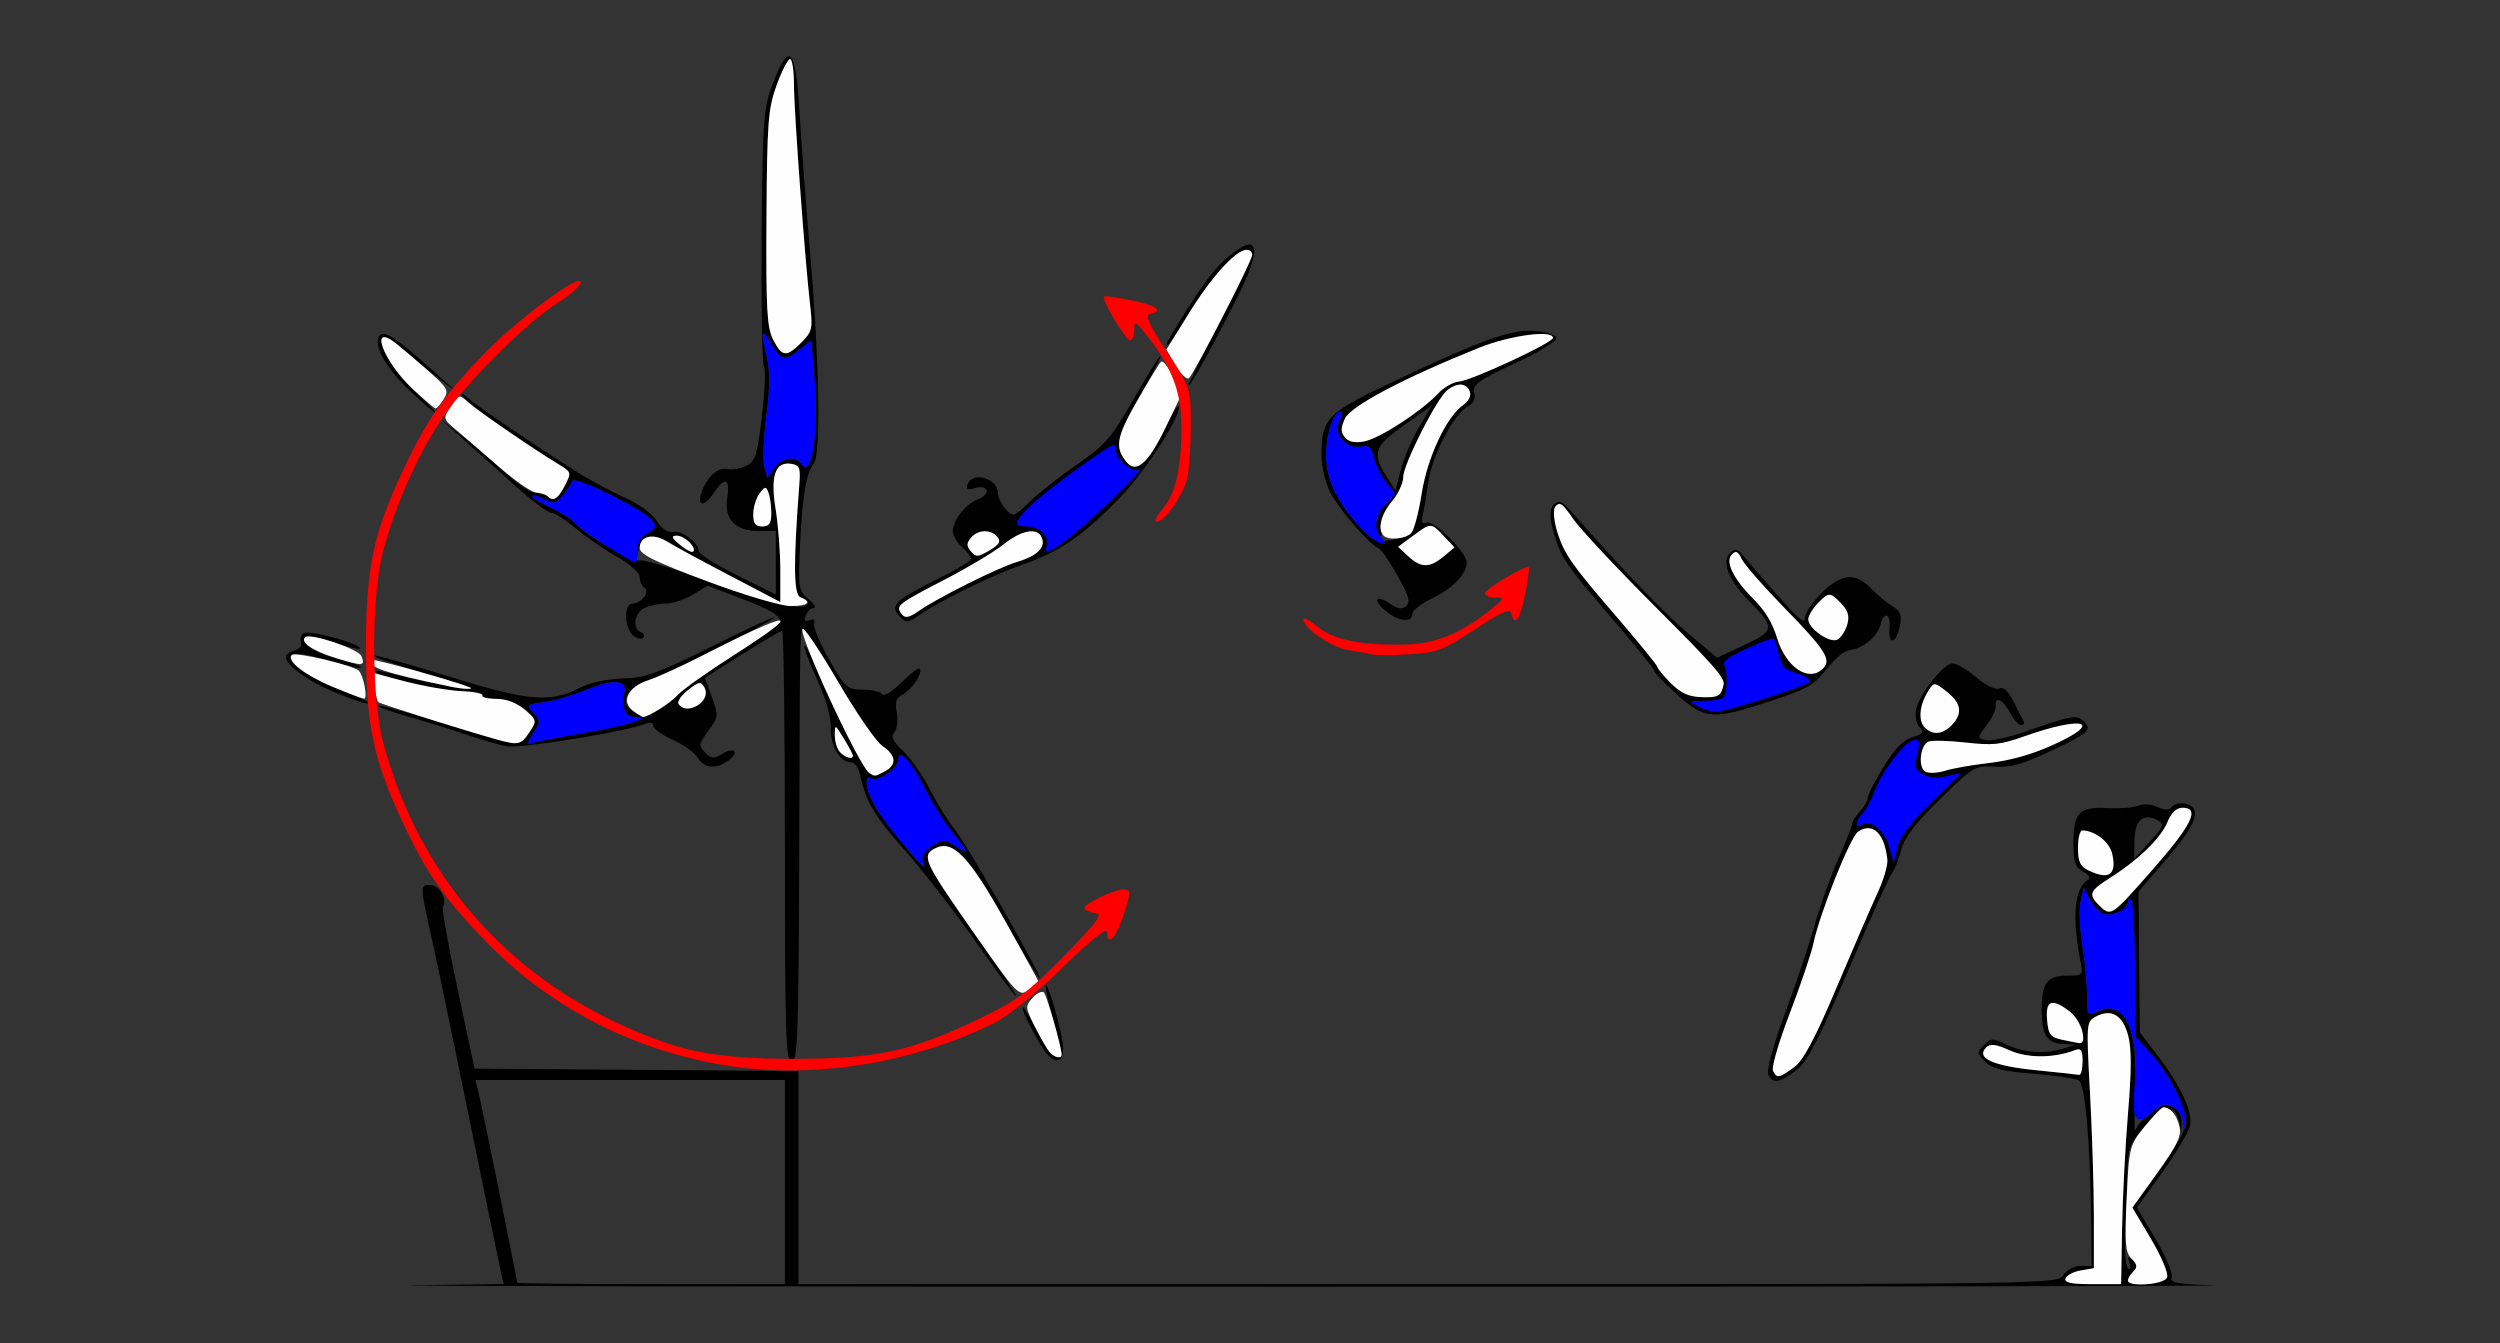 <?xml version="1.0" encoding="UTF-8" standalone="no"?>
<!-- Created with Inkscape (http://www.inkscape.org/) -->

<svg
   xmlns:dc="http://purl.org/dc/elements/1.1/"
   xmlns:cc="http://creativecommons.org/ns#"
   xmlns:rdf="http://www.w3.org/1999/02/22-rdf-syntax-ns#"
   xmlns:svg="http://www.w3.org/2000/svg"
   xmlns="http://www.w3.org/2000/svg"
   xmlns:sodipodi="http://sodipodi.sourceforge.net/DTD/sodipodi-0.dtd"
   xmlns:inkscape="http://www.inkscape.org/namespaces/inkscape"
   version="1.1"
   width="551"
   height="296"
   id="svg2"
   inkscape:version="0.91 r13725"
   sodipodi:docname="ub810702.svg">
  <rect width="100%" height="100%" fill="#333333" stroke="none"/>
  <sodipodi:namedview
     pagecolor="#ffe1d7"
     bordercolor="#666666"
     borderopacity="1"
     objecttolerance="10"
     gridtolerance="10"
     guidetolerance="10"
     inkscape:pageopacity="0"
     inkscape:pageshadow="2"
     inkscape:window-width="1455"
     inkscape:window-height="962"
     id="namedview11"
     showgrid="false"
     inkscape:zoom="0.553539"
     inkscape:cx="263.08923"
     inkscape:cy="187.16762"
     inkscape:window-x="0"
     inkscape:window-y="0"
     inkscape:window-maximized="0"
     inkscape:current-layer="svg2" />
  <defs
     id="defs6" />
  <g
     id="g4188">
    <g
       transform="matrix(0.995,-0.096,0.096,0.995,-2.722,44.389)"
       id="g8469">
      <path
         style="fill:#000000"
         d="m 421.32,143 c -2.101,0 -8.155,6.496 -8.93,9.582 -0.337,1.344 -0.107,3.055 0.514,3.803 0.897,1.081 0.523,1.479 -1.828,1.949 -2.045,0.409 -4.206,2.25 -7.016,5.971 -2.233,2.958 -4.061,5.829 -4.061,6.381 0,0.552 -0.9,1.819 -2,2.814 -1.1,0.995 -2,2.151 -2,2.566 0,0.416 -1.733,3.832 -3.852,7.594 -2.119,3.762 -5.054,9.99 -6.523,13.84 -1.469,3.85 -5.205,12.231 -8.303,18.625 -3.329,6.872 -5.376,12.289 -5.008,13.25 0.822,2.143 2.262,2.051 6.234,-0.404 2.544,-1.572 5.584,-6.256 13.473,-20.75 5.603,-10.296 10.811,-19.426 11.572,-20.287 0.761,-0.861 1.951,-3.175 2.645,-5.141 0.896,-2.539 3.657,-5.506 9.533,-10.242 8.098,-6.526 8.367,-6.652 12.727,-5.998 3.512,0.527 6.099,0.08 12.229,-2.105 9.236,-3.293 10.013,-3.851 8.271,-5.949 -1.405,-1.693 -2.192,-1.627 -13.721,1.154 -3.422,0.825 -7.095,1.222 -8.164,0.883 -1.861,-0.591 -1.84,-0.726 0.473,-3.221 1.328,-1.433 2.414,-3.216 2.414,-3.961 0,-2.39 1.719,-1.447 3,1.646 0.683,1.65 1.676,3 2.205,3 0.529,0 0.809,-0.338 0.623,-0.75 -0.186,-0.412 -0.992,-2.448 -1.793,-4.525 -0.978,-2.538 -1.922,-3.599 -2.877,-3.232 -0.816,0.313 -2.875,-0.952 -4.838,-2.973 -1.88,-1.935 -4.129,-3.52 -5,-3.52 z"
         id="path8313"
         inkscape:connector-curvature="0" />
      <path
         inkscape:connector-curvature="0"
         style="fill:#fefefe"
         d="m 373.404,228.611 c -0.293,-0.764 1.908,-6.276 4.892,-12.25 2.983,-5.974 5.989,-12.661 6.68,-14.861 2.049,-6.529 10.355,-22.607 12.185,-23.586 3.411,-1.825 5.789,0.948 5.825,6.792 0.008,1.213 -1.258,4.363 -2.812,7 -1.554,2.637 -6.477,11.544 -10.939,19.794 -5.847,10.808 -8.943,15.489 -11.079,16.75 -3.579,2.112 -4.066,2.149 -4.752,0.361 z"
         id="path8261" />
      <path
         inkscape:connector-curvature="0"
         style="fill:#fefefe"
         d="m 413.192,166.184 c -1.558,-1.04 -0.65,-5.794 1.245,-6.521 0.691,-0.265 4.347,0.166 8.124,0.957 6.034,1.265 7.601,1.257 12.903,-0.063 13.63,-3.393 18.199,-1.604 6.292,2.464 -4.711,1.609 -9.713,2.524 -14.257,2.606 -3.85,0.07 -8.35,0.42 -10,0.779 -1.65,0.358 -3.589,0.258 -4.308,-0.222 z"
         id="path8249" />
      <path
         inkscape:connector-curvature="0"
         style="fill:#fefefe"
         d="m 414.011,156.513 c -1.381,-1.665 -0.75,-5.034 1.489,-7.944 1.456,-1.893 1.535,-1.885 3.993,0.424 2.972,2.792 3.183,5.085 0.679,7.352 -2.268,2.053 -4.545,2.115 -6.16,0.168 z"
         id="path8243" />
      <path
         inkscape:connector-curvature="0"
         style="fill:#0000fe"
         d="m 403.616,181.762 c -0.696,-3.702 -3.666,-6.468 -5.637,-5.249 -1.577,0.974 -1.124,-1.148 0.539,-2.528 0.835,-0.693 2.205,-2.707 3.044,-4.475 C 403.596,165.223 409.382,159 411.333,159 c 1.319,0 1.392,0.492 0.464,3.153 -0.944,2.709 -0.831,3.353 0.802,4.571 1.185,0.885 3.171,1.219 5.275,0.89 1.856,-0.291 3.206,-0.363 3,-0.16 -0.206,0.203 -3.518,2.872 -7.36,5.932 -4.605,3.667 -7.363,6.68 -8.091,8.839 l -1.104,3.276 -0.702,-3.738 z"
         id="path8189" />
    </g>
    <g
       transform="matrix(0.707,0.707,-0.707,0.707,209.483,-217.46)"
       id="g8416">
      <path
         style="fill:#000000"
         d="m 396.434,101.268 c -0.393,5.1e-4 -0.836,0.072 -1.354,0.199 -1.419,0.349 -4.1,0.593 -5.957,0.543 -5.073,-0.136 -7.123,2.296 -7.123,8.445 0,2.83 0.562,5.725 1.25,6.434 1.018,1.05 -0.417,1.192 -7.75,0.766 -4.95,-0.288 -10.125,-0.664 -11.5,-0.838 -1.928,-0.243 -2.5,0.135 -2.5,1.654 0,2.758 4.025,4.494 10.5,4.529 8.197,0.045 8.62,0.596 5.996,7.791 l -2.205,6.047 -8.256,0.688 c -7.021,0.585 -20.253,0.311 -37.035,-0.768 -3.419,-0.22 -4,0.033 -4,1.742 0,1.377 1.557,2.831 5,4.67 4.396,2.347 6.869,2.806 20.471,3.803 8.508,0.623 15.708,1.377 16,1.674 0.292,0.297 3.533,0.373 7.205,0.168 8.374,-0.467 9.667,-1.569 15.549,-13.27 4.067,-8.09 4.448,-9.444 3.934,-14 -0.405,-3.591 -0.15,-5.604 0.887,-6.986 1.64,-2.187 1.886,-6.33 0.506,-8.512 -1.593,-2.518 0.009,-3.195 1.936,-0.818 2.471,3.048 3.631,1.642 1.424,-1.727 -1.054,-1.608 -1.797,-2.236 -2.977,-2.234 z"
         id="path8301"
         inkscape:connector-curvature="0" />
      <path
         inkscape:connector-curvature="0"
         style="fill:#fefefe"
         d="m 367.886,147.553 c -0.246,-0.246 -7.385,-0.959 -15.866,-1.584 -12.929,-0.954 -16.194,-1.53 -20.22,-3.57 -2.756,-1.397 -4.801,-3.122 -4.801,-4.052 0,-1.389 0.674,-1.493 4.75,-0.733 2.612,0.487 14.553,0.886 26.535,0.886 18.275,0 21.938,0.242 22.735,1.5 1.417,2.238 1.229,2.866 -1.665,5.548 -1.933,1.791 -3.775,2.452 -6.833,2.452 -2.303,0 -4.388,-0.201 -4.634,-0.447 z"
         id="path8233" />
      <path
         inkscape:connector-curvature="0"
         style="fill:#fefefe"
         d="M 382.038,124.386 C 378.97,122.745 375.944,122 372.353,122 366.003,122 362,120.611 362,118.408 c 0,-1.279 0.497,-1.46 2.25,-0.82 1.238,0.452 7.65,0.886 14.25,0.964 12.989,0.154 15.5,0.71 15.5,3.432 0,4.434 -5.933,5.625 -11.962,2.401 z"
         id="path8225" />
      <path
         inkscape:connector-curvature="0"
         style="fill:#fefefe"
         d="M 384.023,116.623 C 383.461,116.061 383,114.115 383,112.3 c 0,-3.073 0.229,-3.3 3.331,-3.3 2.505,0 3.654,0.603 4.633,2.433 0.716,1.338 1.053,3.082 0.748,3.875 -0.678,1.767 -6.279,2.726 -7.689,1.316 z"
         id="path8219" />
      <path
         inkscape:connector-curvature="0"
         style="fill:#0000fe"
         d="M 380.468,145.623 C 381.861,144.23 383,142.62 383,142.045 c 0,-1.231 -3.229,-4.622 -4.946,-5.194 -0.862,-0.287 -0.598,-1.996 0.947,-6.125 1.178,-3.15 2.378,-5.726 2.666,-5.726 0.288,0 1.772,0.737 3.297,1.638 2.529,1.494 3.049,1.501 5.904,0.077 1.722,-0.859 3.131,-1.137 3.131,-0.618 0,1.598 -8.741,18.446 -10.162,19.585 -0.736,0.59 -2.365,1.388 -3.62,1.773 -2.252,0.691 -2.249,0.667 0.25,-1.832 z"
         id="path8185" />
    </g>
    <g
       transform="translate(13.269,8.71)"
       id="g8423">
      <path
         style="fill:#000000"
         d="M 323.832,64.172 C 318.767,64.196 311.651,66.914 292.971,75.787 279.172,82.341 278,83.577 278,91.586 c 0,2.471 0.857,6.163 1.904,8.203 1.914,3.727 8.693,11.576 10.637,12.314 0.573,0.218 2.467,2.945 4.209,6.059 2.506,4.478 2.901,5.882 1.891,6.721 -0.92,0.763 -1.905,0.62 -3.523,-0.514 -3.109,-2.178 -3.947,-0.873 -1.01,1.572 2.784,2.318 5.893,2.671 5.893,0.668 0,-0.764 1.988,-2.324 4.42,-3.467 4.367,-2.053 7.58,-5.384 7.58,-7.861 0,-2.189 -7.193,-9.421 -8.77,-8.816 -1.088,0.418 -1.318,-0.01 -0.914,-1.703 0.297,-1.244 0.849,-4.512 1.227,-7.262 0.782,-5.685 5.616,-14.979 8.629,-16.592 1.359,-0.727 1.845,-1.737 1.49,-3.094 -0.45,-1.721 0.856,-2.661 8.975,-6.455 5.622,-2.627 9.341,-4.935 9.105,-5.65 -0.219,-0.665 -2.434,-1.344 -4.922,-1.508 -0.322,-0.021 -0.651,-0.031 -0.988,-0.029 z m 2.773,0.732 C 328.079,64.921 329,65.191 329,65.76 c 0,1.072 -18.023,9.435 -20.771,9.639 -1.25,0.093 -3.302,1.278 -4.561,2.635 -1.259,1.356 -4.737,4.146 -7.729,6.199 -6.387,4.383 -10.98,5.628 -12.775,3.465 -0.964,-1.161 -0.964,-2.041 -0.002,-4.152 1.254,-2.753 13.049,-8.977 29.613,-15.625 4.669,-1.874 10.588,-3.053 13.83,-3.016 z m -17.84,11.158 c 0.86,0.055 1.535,0.559 1.896,1.502 0.363,0.946 -0.215,2.134 -1.463,3.008 -3.682,2.579 -7.858,11.485 -9.109,19.428 -0.65,4.125 -1.722,8.006 -2.385,8.623 -0.662,0.617 -2.721,1.404 -4.572,1.748 -2.978,0.553 -3.767,0.192 -6.834,-3.123 C 281.402,101.954 279,96.799 279,91.586 279,86.957 280.652,82 282.195,82 c 0.481,0 0.373,0.938 -0.24,2.084 -1.478,2.762 1.454,6.263 4.721,5.639 1.783,-0.341 2.353,0.137 2.846,2.379 0.339,1.543 1.539,3.977 2.666,5.41 l 2.051,2.605 -2.119,2.256 c -2.148,2.286 -2.827,6.071 -1.264,7.037 0.471,0.291 0.646,-0.57 0.389,-1.914 -0.317,-1.657 0.373,-3.441 2.145,-5.547 C 294.825,100.242 296,97.777 296,96.471 c 0,-2.807 7.419,-17.418 9.76,-19.221 1.102,-0.849 2.146,-1.243 3.006,-1.188 z m -6.553,4.719 -2.807,4.789 c -1.544,2.634 -3.322,6.822 -3.953,9.307 l -1.148,4.518 -1.584,-2.447 c -3.715,-5.737 -3.321,-7.129 3.336,-11.824 l 6.156,-4.342 z m -0.223,26.41 c 0.853,0.008 1.56,0.765 2.982,2.279 l 2.32,2.471 -2.396,1.996 c -3.086,2.57 -4.983,2.561 -7.77,-0.035 l -2.252,-2.098 3.256,-2.402 c 2.006,-1.48 3.006,-2.219 3.859,-2.211 z"
         id="path8283"
         inkscape:connector-curvature="0" />
      <path
         inkscape:connector-curvature="0"
         style="fill:#fefefe"
         d="m 297.126,113.903 -2.251,-2.097 3.257,-2.403 c 4.011,-2.96 3.996,-2.96 6.841,0.068 l 2.321,2.471 -2.397,1.996 c -3.086,2.57 -4.984,2.562 -7.771,-0.035 z"
         id="path8217" />
      <path
         inkscape:connector-curvature="0"
         style="fill:#fefefe"
         d="m 291.667,109.333 c -1.379,-1.379 -0.582,-4.645 1.833,-7.516 1.375,-1.634 2.5,-4.04 2.5,-5.347 0,-2.807 7.419,-17.418 9.759,-19.221 2.205,-1.698 4.18,-1.572 4.904,0.314 0.363,0.946 -0.215,2.135 -1.463,3.009 -3.666,2.568 -7.857,11.486 -9.106,19.376 -0.648,4.097 -1.665,8.034 -2.259,8.75 -1.136,1.369 -5.033,1.77 -6.169,0.635 z"
         id="path8213" />
      <path
         inkscape:connector-curvature="0"
         style="fill:#fefefe"
         d="m 283.164,87.698 c -0.964,-1.161 -0.964,-2.043 -0.003,-4.154 1.254,-2.753 13.05,-8.976 29.614,-15.624 C 319.567,65.194 329,63.938 329,65.759 c 0,1.072 -18.024,9.437 -20.772,9.64 -1.25,0.093 -3.302,1.278 -4.561,2.635 -3.567,3.844 -12.844,9.868 -16.223,10.535 -2.074,0.409 -3.449,0.129 -4.28,-0.871 z"
         id="path8207" />
      <path
         inkscape:connector-curvature="0"
         style="fill:#fe0000"
         d="m 289,135.513 c -0.825,-0.209 -3.174,-0.653 -5.221,-0.986 C 280.094,133.926 274,129.748 274,127.822 c 0,-0.55 1.352,0.138 3.005,1.528 3.466,2.916 9.622,4.206 19.151,4.012 6.967,-0.142 12.648,-2.465 19.345,-7.913 2.839,-2.31 2.879,-2.441 0.75,-2.445 -1.238,-0.003 -2.25,-0.416 -2.25,-0.919 0,-0.961 9.051,-6.368 9.652,-5.767 0.191,0.191 -0.164,2.898 -0.79,6.015 -1.107,5.514 -2.383,7.247 -3.039,4.129 -0.246,-1.171 -2.171,-0.323 -8.075,3.558 -7.044,4.631 -8.367,5.131 -14.5,5.484 -3.712,0.214 -7.424,0.217 -8.249,0.008 z"
         id="path8197" />
      <path
         inkscape:connector-curvature="0"
         style="fill:#0000fe"
         d="M 286.301,107.25 C 281.402,101.954 279,96.8 279,91.587 279,86.958 280.653,82 282.196,82 c 0.481,0 0.373,0.937 -0.24,2.083 -1.478,2.762 1.452,6.263 4.72,5.639 1.783,-0.341 2.355,0.137 2.847,2.379 0.339,1.543 1.539,3.978 2.666,5.411 l 2.05,2.606 -2.119,2.256 c -2.359,2.511 -2.742,5.604 -0.919,7.427 0.933,0.933 0.908,1.2 -0.115,1.2 -0.723,0 -2.876,-1.688 -4.784,-3.75 z"
         id="path8179" />
    </g>
    <g
       transform="translate(11.991,3.029)"
       id="g8431">
      <path
         style="fill:#000000"
         d="m 161.791,9.383 c -0.845,0.105 -1.946,2.116 -3.416,5.912 -2.107,5.441 -2.259,7.493 -2.486,33.561 -0.133,15.271 0.088,28.298 0.492,28.951 0.404,0.653 0.199,5.594 -0.453,10.979 -1.059,8.739 -1.439,9.909 -3.557,10.908 -1.304,0.616 -3.176,0.908 -4.16,0.65 -1.995,-0.522 -4.617,1.982 -5.66,5.406 -0.918,3.014 0.819,2.862 2.857,-0.25 2.319,-3.539 3.563,-3.098 2.895,1.023 C 147.524,111.319 149.981,114 155.154,114 l 3.846,0 0,6.992 0,6.994 -8.5,-4.217 c -4.675,-2.319 -8.5,-4.721 -8.5,-5.338 0,-1.855 -3.722,-4.634 -5.676,-4.236 -1.164,0.237 -2.454,-0.639 -3.564,-2.42 -1.02,-1.637 -4.016,-3.798 -7.242,-5.225 -3.026,-1.338 -8.093,-4.093 -11.26,-6.121 C 104.119,93.936 93.574,86.754 91.008,84.596 c -2.426,-2.04 -2.446,-2.04 -0.773,-0.043 1.518,1.812 13.313,10.13 21.025,14.826 2.698,1.643 2.726,1.75 1.184,4.732 -1.162,2.246 -2.023,2.863 -3.262,2.34 -0.925,-0.391 -2.478,-0.794 -3.451,-0.896 -0.973,-0.103 -3.448,-1.766 -5.5,-3.697 C 98.179,99.927 93.8,96.196 90.5,93.566 l -6,-4.781 5.449,4.857 c 2.997,2.672 8.331,7.445 11.852,10.607 3.521,3.163 6.988,5.75 7.705,5.75 0.718,0 3.183,1.569 5.479,3.486 2.295,1.917 6.385,4.73 9.092,6.25 2.863,1.608 4.921,3.471 4.922,4.455 5.6e-4,0.93 0.474,1.981 1.051,2.338 1.333,0.824 -0.705,3.471 -2.672,3.471 -1.898,0 -1.785,5.417 0.146,7.02 0.838,0.696 1.851,0.915 2.25,0.486 0.399,-0.429 0.164,-0.981 -0.523,-1.227 -1.924,-0.687 -1.481,-4.085 0.684,-5.244 1.064,-0.569 3.201,-1.037 4.75,-1.039 1.549,-0.002 4.264,-0.887 6.035,-1.967 l 3.221,-1.963 6.779,2.553 c 6.883,2.591 9.281,3.99 9.281,5.418 0,0.436 -4.664,3.766 -10.365,7.4 -5.701,3.634 -11.213,7.544 -12.248,8.688 -3.129,3.458 -7.106,5.097 -9.396,3.871 -3.78,-2.023 -2.187,-5.31 3.555,-7.336 4.531,-1.598 28.403,-13.621 27.092,-13.645 -0.475,-0.008 -6.883,2.989 -14.238,6.662 -11.485,5.735 -14.185,6.699 -19.135,6.828 -3.233,0.084 -7.215,0.909 -9.068,1.877 -6.846,3.574 -11.366,3.22 -29.117,-2.281 -9.032,-2.799 -16.607,-4.907 -16.832,-4.682 -0.225,0.225 3.565,1.597 8.422,3.049 11.381,3.402 11.278,3.36 8.264,3.453 -1.412,0.043 -5.851,-0.784 -9.865,-1.838 -4.014,-1.054 -6.908,-1.571 -6.432,-1.148 1.306,1.16 8.646,2.936 20.676,5.004 6.743,1.159 11.54,2.52 12.75,3.615 2.382,2.155 2.398,2.658 0.182,5.395 -2.031,2.508 -2.134,2.491 -21.193,-3.363 -6.298,-1.935 -11.629,-3.34 -11.846,-3.123 -0.217,0.217 2.911,1.344 6.951,2.504 4.04,1.16 9.821,2.954 12.846,3.984 3.025,1.03 6.88,2.155 8.566,2.5 2.824,0.577 26.534,-3.245 30.684,-4.947 1.075,-0.441 1.75,-0.269 1.75,0.445 0,0.64 1.913,2.014 4.25,3.055 2.337,1.041 4.816,2.817 5.508,3.945 1.469,2.394 4.061,2.635 6.799,0.633 2.536,-1.854 1.261,-3.109 -1.443,-1.42 -1.757,1.097 -2.334,1.045 -3.705,-0.326 -1.499,-1.499 -1.446,-1.867 0.707,-4.779 2.246,-3.038 2.276,-3.313 0.799,-7.42 l -1.533,-4.266 8.195,-5.186 c 4.507,-2.852 8.471,-5.186 8.809,-5.186 0.338,0 0.615,21.375 0.615,47.5 0,41.556 0.188,47.5 1.5,47.5 1.31,0 1.519,-5.873 1.652,-46.25 0.165,-50.251 0.131,-48.366 0.918,-49.152 0.299,-0.299 3.797,5.027 7.773,11.838 3.977,6.81 8.339,13.109 9.693,13.996 1.355,0.888 2.463,2.264 2.463,3.057 0,1.761 -3.362,3.698 -5.178,2.984 -1.261,-0.496 -8.735,-15.166 -12.361,-24.264 -0.941,-2.36 -1.906,-4.096 -2.145,-3.857 -0.239,0.239 0.991,3.519 2.732,7.291 2,4.332 3.126,8.302 3.059,10.779 -0.109,4.02 2.018,7.578 4.529,7.578 0.729,0 1.596,1.238 1.926,2.75 1.301,5.959 3.147,9.058 9.971,16.75 3.904,4.4 11.005,13.58 15.781,20.4 4.777,6.82 8.686,12.053 8.686,11.631 0,-0.422 -4.237,-6.761 -9.414,-14.088 -10.826,-15.321 -11.545,-16.86 -8.615,-18.428 3.991,-2.136 7.492,1.378 15.16,15.221 3.892,7.025 7.464,13.012 7.938,13.305 1.34,0.828 -16.041,-29.68 -18.766,-32.939 -1.333,-1.594 -3.705,-5.419 -5.27,-8.5 -1.565,-3.081 -4.228,-6.916 -5.92,-8.521 -2.361,-2.24 -2.82,-3.229 -1.971,-4.252 0.608,-0.733 0.839,-2.673 0.512,-4.311 -0.462,-2.31 -0.159,-3.213 1.352,-4.021 2.059,-1.102 4.489,-4.835 3.676,-5.648 -0.265,-0.265 -2.08,1.117 -4.033,3.07 -1.953,1.953 -3.824,3.108 -4.158,2.566 -0.335,-0.541 -2.269,-0.997 -4.299,-1.014 -3.497,-0.028 -3.89,-0.379 -7.475,-6.691 -2.081,-3.664 -3.566,-7.228 -3.301,-7.92 0.299,-0.78 -0.073,-1.045 -0.979,-0.697 -1.029,0.395 -1.277,0.084 -0.842,-1.051 0.34,-0.886 1.133,-1.626 1.762,-1.645 0.629,-0.018 0.101,-0.903 -1.174,-1.965 -2.199,-1.833 -2.295,-2.431 -1.863,-11.717 0.506,-10.898 1.377,-16.091 3.055,-18.197 1.585,-1.99 1.23,-22.481 -0.799,-46.088 -0.922,-10.725 -1.992,-24.9 -2.377,-31.5 -0.487,-8.356 -1.174,-12.271 -2.408,-12.117 z M 162.135,10 C 162.611,10 163,12.592 163,15.76 c 0,5.759 2.461,39.136 3.607,48.928 0.545,4.657 0.345,5.45 -1.955,7.75 -3.318,3.318 -4.257,3.229 -6.229,-0.584 -1.381,-2.67 -1.603,-6.713 -1.48,-26.75 0.13,-21.225 0.355,-24.183 2.234,-29.354 1.15,-3.163 2.481,-5.75 2.957,-5.75 z m -5.818,60.471 c 0.271,0.092 0.819,0.881 1.672,2.279 2.319,3.804 2.894,3.917 6.287,1.248 l 2.545,-2.002 0.715,8.582 c 0.994,11.935 -0.667,22.253 -2.98,18.51 C 164.185,98.49 163.034,98 161.998,98 c -1.036,0 -2.561,0.965 -3.387,2.145 l -1.502,2.143 -0.652,-2.605 c -0.36,-1.433 -0.15,-6.408 0.469,-11.055 0.773,-5.81 0.811,-9.802 0.123,-12.787 -0.81,-3.511 -1.115,-5.205 -0.832,-5.365 0.028,-0.016 0.061,-0.017 0.1,-0.004 z m -83.984,0.08 c -0.214,0.021 -0.384,0.101 -0.52,0.236 -1.816,1.816 1.064,7.215 6.641,12.445 2.775,2.603 5.272,4.731 5.547,4.73 0.275,-10e-4 -1.768,-2.149 -4.541,-4.773 -4.812,-4.553 -8.419,-10.563 -7.119,-11.863 0.335,-0.335 2.68,1.143 5.211,3.283 2.53,2.14 6.029,4.961 7.775,6.27 L 88.5,83.258 85.346,80.379 C 77.428,73.152 73.832,70.401 72.332,70.551 Z m 89.361,28.59 c 0.199,0.002 0.408,0.018 0.625,0.049 1.89,0.269 2.141,0.847 1.877,4.311 -1.357,17.78 -1.293,24.525 0.24,25.113 0.86,0.33 1.564,0.899 1.564,1.266 0,2.032 -9.177,0.07 -21.551,-4.605 -7.672,-2.899 -14.558,-5.043 -15.303,-4.764 -0.192,0.072 -0.551,0.024 -1.02,-0.109 l -0.029,0.1 0.008,-0.105 c -3.106,-0.893 -11.295,-5.713 -13.174,-7.977 -0.726,-0.874 -3.274,-2.51 -5.664,-3.633 -2.39,-1.123 -4.14,-2.245 -3.891,-2.494 0.249,-0.249 1.473,0.094 2.721,0.762 1.955,1.046 2.51,0.916 4.008,-0.934 0.956,-1.181 1.886,-2.594 2.068,-3.141 0.413,-1.239 15.875,6.413 17.559,8.689 1.033,1.397 0.871,1.844 -1,2.773 -1.287,0.639 -2.317,2.157 -2.434,3.584 l -0.193,2.369 c 0.007,0.002 0.015,0.004 0.021,0.006 l 0.715,-2.395 c 1.02,-3.414 3.609,-3.645 7.979,-0.707 2.024,1.36 8.067,4.707 13.43,7.436 l 9.75,4.963 -0.008,-7.1 c -0.004,-3.904 -0.466,-9.919 -1.025,-13.367 -1.117,-6.886 -0.251,-10.12 2.727,-10.09 z m -5.049,5.354 c 0.271,-0.023 0.459,0.335 0.736,1.059 0.34,0.886 0.619,2.924 0.619,4.529 0,2.252 -0.457,2.918 -2,2.918 -1.523,0 -1.993,-0.656 -1.969,-2.75 0.018,-1.512 0.64,-3.551 1.383,-4.529 0.606,-0.799 0.959,-1.203 1.23,-1.227 z m -19.518,10.539 c 0.895,-0.018 2.197,0.652 2.893,1.49 1.976,2.381 0.528,2.746 -2.127,0.535 -1.85,-1.541 -2.025,-2 -0.766,-2.025 z m -81.336,21.379 c -0.402,-0.007 -0.696,0.029 -0.846,0.121 -0.595,0.368 -0.856,1.254 -0.582,1.969 0.276,0.718 -0.366,1.528 -1.432,1.807 C 51.87,140.586 51,141.227 51,141.732 c 0,1.837 4.738,5.301 10.553,7.715 5.501,2.283 8.374,3.123 7.363,2.152 -0.229,-0.22 -3.305,-1.569 -6.836,-2.998 C 55.777,146.05 52,143.519 52,141.846 c 0,-1.319 2.959,-0.995 9.752,1.07 3.439,1.046 6.029,1.539 5.754,1.094 -0.275,-0.445 -2.729,-1.344 -5.453,-1.998 -4.78,-1.147 -8.003,-3.393 -6.715,-4.682 0.342,-0.342 3.304,0.257 6.582,1.332 3.278,1.075 5.739,1.595 5.469,1.158 -0.682,-1.103 -8.782,-3.357 -11.598,-3.408 z m 67.693,10.916 c 1.83,-0.016 2.599,0.834 2.062,2.525 -0.809,2.549 0.331,5.146 2.26,5.146 4.391,0 -1.45,1.872 -10.771,3.453 -5.755,0.976 -11.1,2.017 -11.875,2.314 -1.054,0.404 -0.965,-0.135 0.348,-2.139 1.639,-2.502 1.645,-2.803 0.092,-4.52 -1.585,-1.751 -1.473,-1.864 2.369,-2.379 2.218,-0.298 6.465,-1.548 9.436,-2.779 2.592,-1.074 4.657,-1.611 6.08,-1.623 z m 18.59,0.207 c 0.498,-0.073 0.795,0.267 1.191,0.977 0.568,1.014 0.456,2.12 -0.309,3.041 -1.347,1.623 -4.539,1.934 -5.408,0.527 -0.313,-0.506 0.646,-1.874 2.129,-3.041 1.2,-0.944 1.899,-1.431 2.396,-1.504 z m 30.115,9.74 c 0.223,-0.095 0.717,0.698 1.814,2.498 1.098,1.801 1.996,3.488 1.996,3.75 0,0.892 -1.598,0.48 -2.801,-0.723 -0.66,-0.66 -1.197,-2.348 -1.195,-3.75 0.002,-1.09 0.012,-1.702 0.186,-1.775 z m 14.305,6.086 c 0.948,0.018 3.137,2.94 5.486,7.578 1.549,3.058 4.212,7.309 5.918,9.447 3.754,4.705 3.841,5.144 0.602,3.021 -2.321,-1.521 -2.684,-1.518 -5.078,0.051 -1.515,0.992 -2.353,2.278 -2.031,3.115 0.301,0.784 0.422,1.426 0.27,1.426 -0.787,0 -9.586,-10.956 -11.01,-13.709 -1.856,-3.59 -2.187,-6.741 -0.605,-5.764 1.465,0.905 5.955,-2.24 5.955,-4.172 0,-0.683 0.178,-1 0.494,-0.994 z m 282.377,10.66 c -0.169,-0.004 -0.337,0.002 -0.502,0.018 -0.791,0.074 -1.505,0.373 -1.846,0.924 -0.374,0.606 -1.486,0.555 -2.996,-0.133 -1.352,-0.616 -3.191,-0.743 -4.213,-0.293 -0.998,0.44 -3.967,0.681 -6.598,0.537 -6.397,-0.351 -7.717,0.934 -7.717,7.514 0,4.432 0.364,5.537 2.135,6.484 1.301,0.696 1.716,1.401 1.062,1.805 -3.043,1.881 -3.585,8.191 -1.58,18.373 0.505,2.564 0.313,2.75 -2.838,2.75 -4.608,0 -5.779,1.521 -5.779,7.5 0,5.667 1.162,7.452 4.949,7.6 L 445.5,227.199 443,228 c -4.187,1.341 -8.75,1.086 -12.486,-0.695 -3.341,-1.593 -3.655,-1.593 -5.252,0.004 -1.598,1.598 -1.581,1.815 0.273,3.67 1.522,1.522 3.945,2.124 10.637,2.639 4.767,0.366 9.266,1.035 9.998,1.486 1.428,0.881 2.533,13.507 2.725,31.146 L 449,276 l -2.492,0 c -1.409,0 -3.034,0.869 -3.74,2 -1.239,1.984 -2.331,2 -140.008,2 L 164,280 l 0,-23.488 0,-23.486 -35.699,-0.264 L 92.602,232.5 88.869,215.045 C 86.816,205.445 85.36,197.227 85.633,196.785 86.654,195.133 84.811,192 82.818,192 c -2.297,0 -2.295,0.042 0.615,13 0.926,4.125 4.577,21.675 8.111,39 3.534,17.325 6.662,32.503 6.953,33.729 l 0.529,2.229 -19.764,0.295 C 68.394,280.413 155.35,280.552 272.5,280.562 c 117.15,0.01 208.633,-0.127 203.295,-0.307 -8.047,-0.271 -9.609,-0.579 -9.141,-1.799 0.311,-0.809 -1.286,-4.587 -3.549,-8.396 l -4.115,-6.926 5.516,-7.688 c 3.034,-4.228 5.799,-8.815 6.145,-10.191 0.762,-3.037 -1.85,-8.752 -7.205,-15.756 l -3.822,-5 -0.146,-15.5 -0.145,-15.5 5.18,-6 c 6.023,-6.977 7.855,-10.098 7.096,-12.078 -0.337,-0.878 -1.554,-1.373 -2.736,-1.4 z M 469.014,175 c 3.971,0 2.121,3.753 -6.896,14 -3.63,4.125 -7.053,7.83 -7.607,8.234 -1.487,1.083 -2.193,0.937 -3.938,-0.807 -2.315,-2.315 -1.984,-3.142 2.355,-5.881 6.301,-3.978 11.266,-8.767 12.734,-12.281 C 466.554,176.132 467.716,175 469.014,175 Z m -7.529,2.107 c 0.628,0.026 1.342,0.256 2.131,0.697 1.45,0.811 1.229,1.395 -1.781,4.68 l -3.439,3.754 0.053,-4.129 c 0.043,-3.332 1.153,-5.081 3.037,-5.002 z m -14.172,3.023 c 0.661,-0.019 1.643,0.348 3.092,1.008 2.503,1.14 4.36,5.818 3.111,7.838 -0.785,1.27 -2.347,1.21 -5.266,-0.197 -1.755,-0.847 -2.25,-1.93 -2.25,-4.932 0,-2.585 0.211,-3.685 1.312,-3.717 z m -0.068,12.486 1.348,2.572 c 0.742,1.415 2.07,2.849 2.951,3.188 1.892,0.726 5.457,-0.958 5.457,-2.578 0,-0.622 0.338,-0.795 0.75,-0.383 0.412,0.412 0.785,7.351 0.828,15.418 l 0.078,14.666 3.02,3.191 c 4.629,4.894 8.762,13.427 7.992,16.496 -0.355,1.414 -3.128,6.031 -6.162,10.26 l -5.516,7.688 4.115,6.926 c 2.269,3.82 3.854,7.6 3.535,8.432 -0.383,0.998 -1.94,1.508 -4.609,1.508 -4.164,0 -4.903,-0.73 -2.832,-2.801 0.933,-0.933 0.901,-1.477 -0.146,-2.449 -1.101,-1.022 -1.231,-0.92 -0.711,0.553 0.35,0.991 0.239,1.555 -0.246,1.256 -0.485,-0.3 -0.788,-2.684 -0.676,-5.301 0.113,-2.617 0.29,-8.583 0.395,-13.258 0.186,-8.272 0.291,-8.616 3.938,-12.824 4.018,-4.637 6.753,-4.943 7.553,-0.842 l 0.424,2.166 0.135,-2.215 c 0.08,-1.301 -0.7,-2.662 -1.893,-3.301 -1.644,-0.88 -2.581,-0.648 -4.926,1.215 -1.593,1.266 -3.111,2.976 -3.375,3.801 -0.264,0.825 -0.293,-2.708 -0.064,-7.852 0.655,-14.719 -2.187,-21.028 -8.232,-18.273 -2.315,1.055 -2.374,0.966 -2.381,-3.646 -0.004,-2.601 -0.476,-7.608 -1.047,-11.129 -0.571,-3.521 -0.736,-7.771 -0.369,-9.443 l 0.668,-3.039 z m -228.672,21.518 c -0.021,-0.005 -0.04,-7.8e-4 -0.057,0.016 -0.201,0.201 0.538,3.663 1.643,7.691 1.105,4.029 1.776,7.558 1.492,7.842 -1.009,1.009 -2.721,-0.89 -5.186,-5.754 C 215.091,221.219 213.74,219 213.463,219 c -0.744,0 3.517,8.211 5.33,10.273 2.106,2.395 3.75,1.602 3.51,-1.693 -0.227,-3.114 -3.075,-13.289 -3.73,-13.445 z M 440.305,218 c 2.574,0 6.695,4.045 6.695,6.572 0,1.335 -0.338,2.374 -0.75,2.309 -6.195,-0.977 -6.749,-1.379 -7.061,-5.135 C 438.964,219.025 439.269,218 440.305,218 Z m 12.004,2.279 c 2.192,-0.15 3.825,1.503 4.729,4.857 0.777,2.886 0.772,7.724 -0.018,17.189 -0.604,7.245 -1.192,18.685 -1.309,25.422 l -0.211,12.248 -6.334,0.002 c -4.622,0.001 -6.22,-0.336 -5.916,-1.248 0.229,-0.688 1.727,-1.48 3.332,-1.762 l 2.918,-0.512 0,-11.488 c 0,-6.319 -0.383,-18.535 -0.852,-27.148 -0.837,-15.401 -0.814,-15.681 1.289,-16.807 0.848,-0.454 1.64,-0.704 2.371,-0.754 z m -25.324,7.002 c 0.845,-0.054 2.039,0.327 3.955,1.191 3.888,1.753 9.736,1.739 14.355,-0.033 1.381,-0.53 1.705,-0.064 1.705,2.453 0,1.709 -0.338,3.047 -0.75,2.973 -0.412,-0.074 -4.8,-0.546 -9.75,-1.049 -9.329,-0.948 -13.046,-2.671 -10.74,-4.977 0.337,-0.337 0.718,-0.526 1.225,-0.559 z M 92.783,235 126.891,235 161,235 l 0,22.5 0,22.5 -29.5,0 C 115.275,280 102,279.856 102,279.68 102,279.04 94.151,240.427 93.477,237.75 L 92.783,235 Z"
         id="path8355"
         inkscape:connector-curvature="0" />
      <path
         style="fill:#000000"
         d="m 263.367,50.881 c -1.051,-0.006 -2.886,1.106 -5.482,3.41 -2.925,2.596 -6.791,8.124 -12.562,17.959 -0.242,0.412 -0.223,0.75 0.043,0.75 0.266,0 2.531,-3.369 5.031,-7.488 4.54,-7.478 9.991,-13.427 12.354,-13.482 2.166,-0.051 1.431,1.954 -5.75,15.678 -3.85,7.358 -6.992,13.697 -6.982,14.086 0.024,0.933 5.05,-8.12 10.631,-19.152 3.876,-7.662 4.726,-11.749 2.719,-11.76 z M 243.779,75.445 c -0.183,-0.183 -2.819,4.03 -5.857,9.361 -4.937,8.663 -6.263,10.203 -12.473,14.486 -3.822,2.636 -8.556,6.361 -10.52,8.277 -3.448,3.365 -3.627,3.422 -5.25,1.629 C 208.756,108.178 208,106.645 208,105.793 c 0,-3.459 -5.733,-5.096 -6.785,-1.938 -0.322,0.967 0.131,1.17 1.582,0.709 2.966,-0.941 3.77,1.27 0.863,2.375 -2.774,1.055 -5.66,4.69 -5.66,7.129 0,0.892 0.9,2.436 2,3.432 1.1,0.995 2,2.183 2,2.641 0,0.457 -3.263,2.439 -7.25,4.402 -9.079,4.471 -10.547,5.791 -8.791,7.906 1.592,1.918 2.061,1.926 4.713,0.068 4.417,-3.094 16.087,-8.815 22.545,-11.051 8.456,-2.928 13.544,-6.441 21.9,-15.123 5.711,-5.934 13.822,-18.738 12.627,-19.934 -0.213,-0.213 -1.694,2.345 -3.291,5.686 -3.191,6.677 -5.877,8.955 -7.963,6.752 -2.938,-3.103 -2.532,-5.36 2.564,-14.248 2.781,-4.851 4.908,-8.971 4.725,-9.154 z"
         id="path8291"
         inkscape:connector-curvature="0" />
      <path
         inkscape:connector-curvature="0"
         style="fill:#fefefe"
         d="m 443.249,278.75 c 0.229,-0.688 1.729,-1.48 3.333,-1.762 l 2.917,-0.512 0,-11.488 c 0,-6.319 -0.383,-18.536 -0.851,-27.149 -0.837,-15.401 -0.816,-15.68 1.288,-16.805 3.393,-1.816 5.896,-0.369 7.1,4.104 0.777,2.886 0.773,7.724 -0.017,17.19 -0.604,7.245 -1.193,18.685 -1.309,25.421 l -0.211,12.248 -6.333,0.002 c -4.622,0.001 -6.221,-0.336 -5.918,-1.248 z"
         id="path8269" />
      <path
         inkscape:connector-curvature="0"
         style="fill:#fefefe"
         d="m 457,279.2 c 0,-0.44 0.543,-1.343 1.207,-2.007 0.943,-0.943 0.853,-1.562 -0.412,-2.826 -1.374,-1.374 -1.536,-3.377 -1.075,-13.243 0.534,-11.409 0.607,-11.703 3.979,-15.874 1.889,-2.337 3.742,-4.243 4.118,-4.235 1.546,0.035 2.913,1.639 3.524,4.137 0.529,2.165 -0.362,4.061 -4.851,10.317 l -5.499,7.665 4.114,6.926 c 2.269,3.82 3.855,7.601 3.536,8.433 C 465.033,280.077 457,280.734 457,279.2 Z"
         id="path8267" />
      <path
         inkscape:connector-curvature="0"
         style="fill:#fefefe"
         d="m 436.5,232.816 c -9.329,-0.948 -13.046,-2.67 -10.74,-4.976 0.899,-0.899 2.114,-0.75 5.18,0.632 3.888,1.753 9.736,1.74 14.356,-0.033 1.381,-0.53 1.705,-0.064 1.705,2.453 0,1.709 -0.338,3.046 -0.75,2.972 -0.412,-0.074 -4.8,-0.546 -9.75,-1.049 z"
         id="path8265" />
      <path
         inkscape:connector-curvature="0"
         style="fill:#fefefe"
         d="m 219.243,228.75 c -0.551,-0.688 -1.987,-3.205 -3.191,-5.595 -2.089,-4.145 -2.11,-4.434 -0.445,-6.274 0.96,-1.061 2.081,-1.58 2.491,-1.155 0.653,0.678 3.901,12.056 3.901,13.668 0,1.056 -1.716,0.654 -2.757,-0.644 z"
         id="path8263" />
      <path
         inkscape:connector-curvature="0"
         style="fill:#fefefe"
         d="m 442.5,226.127 c -2.606,-0.553 -3.041,-1.128 -3.31,-4.382 -0.364,-4.394 1.111,-4.87 5.176,-1.673 2.383,1.874 3.834,7.117 1.885,6.809 -0.412,-0.065 -2.1,-0.405 -3.75,-0.754 z"
         id="path8259" />
      <path
         inkscape:connector-curvature="0"
         style="fill:#fefefe"
         d="m 202.823,202.853 c -11.137,-15.904 -11.777,-17.272 -8.817,-18.856 3.924,-2.1 7.462,1.533 15.547,15.965 4.096,7.311 7.447,13.408 7.447,13.55 0,0.142 -1.012,0.911 -2.25,1.709 -2.193,1.414 -2.497,1.098 -11.927,-12.368 z"
         id="path8257" />
      <path
         inkscape:connector-curvature="0"
         style="fill:#fefefe"
         d="m 450.571,196.429 c -2.315,-2.315 -1.983,-3.143 2.356,-5.883 6.301,-3.978 11.267,-8.766 12.735,-12.28 0.892,-2.134 2.053,-3.266 3.351,-3.266 3.971,0 2.123,3.753 -6.895,14 -8.827,10.031 -8.899,10.076 -11.547,7.429 z"
         id="path8255" />
      <path
         inkscape:connector-curvature="0"
         style="fill:#fefefe"
         d="m 448.25,188.78 c -1.755,-0.847 -2.25,-1.931 -2.25,-4.932 0,-2.116 0.429,-3.847 0.953,-3.847 2.728,0 6.01,2.554 6.572,5.114 1.032,4.699 -0.674,5.884 -5.275,3.666 z"
         id="path8253" />
      <path
         inkscape:connector-curvature="0"
         style="fill:#fefefe"
         d="m 179.5,167.234 c -2.304,-1.694 -15.783,-30.941 -14.598,-31.674 0.407,-0.252 3.987,5.104 7.956,11.9 3.969,6.797 8.324,13.084 9.679,13.972 2.957,1.938 3.166,4.121 0.529,5.532 -2.276,1.218 -2.276,1.218 -3.566,0.269 z"
         id="path8251" />
      <path
         inkscape:connector-curvature="0"
         style="fill:#fefefe"
         d="m 173.2,162.8 c -0.66,-0.66 -1.198,-2.348 -1.196,-3.75 0.004,-2.492 0.049,-2.476 2,0.724 1.098,1.801 1.996,3.488 1.996,3.75 0,0.892 -1.597,0.479 -2.8,-0.724 z"
         id="path8247" />
      <path
         inkscape:connector-curvature="0"
         style="fill:#fefefe"
         d="m 97.5,159.958 c -6.861,-1.916 -25.736,-7.86 -26.093,-8.217 -0.212,-0.212 -0.664,-1.777 -1.004,-3.477 l -0.618,-3.091 7.358,1.945 c 4.047,1.07 9.672,2.044 12.501,2.164 2.829,0.12 4.94,0.556 4.691,0.969 -0.249,0.412 1.124,0.75 3.051,0.75 2.244,0 4.494,0.852 6.259,2.37 2.696,2.319 2.718,2.427 1.033,5 -1.824,2.784 -2.419,2.916 -7.177,1.587 z"
         id="path8245" />
      <path
         inkscape:connector-curvature="0"
         style="fill:#fefefe"
         d="m 127.569,153.674 c -2.763,-2.02 -1.185,-5.319 3.229,-6.751 2.036,-0.66 7.302,-3.048 11.702,-5.306 20.351,-10.445 23.356,-10.52 7.134,-0.179 -5.701,3.634 -11.213,7.544 -12.248,8.688 -1.596,1.763 -6.476,4.875 -7.646,4.875 -0.197,0 -1.175,-0.597 -2.172,-1.326 z"
         id="path8241" />
      <path
         inkscape:connector-curvature="0"
         style="fill:#fefefe"
         d="m 137.549,152.08 c -0.313,-0.506 0.645,-1.874 2.128,-3.041 2.4,-1.888 2.795,-1.946 3.589,-0.528 1.643,2.935 -3.95,6.427 -5.717,3.569 z"
         id="path8239" />
      <path
         inkscape:connector-curvature="0"
         style="fill:#fefefe"
         d="m 61.5,148.427 c -6.223,-2.581 -10.424,-5.837 -9.161,-7.099 0.754,-0.754 13.684,2.306 14.782,3.498 1.028,1.116 1.975,6.177 1.148,6.132 C 67.846,150.934 64.8,149.796 61.5,148.427 Z"
         id="path8237" />
      <path
         inkscape:connector-curvature="0"
         style="fill:#fefefe"
         d="m 87.5,148.352 c -14.897,-3.103 -18.767,-4.418 -17.304,-5.88 0.328,-0.328 18.018,4.623 21.304,5.963 1.273,0.519 -1.373,0.464 -4,-0.083 z"
         id="path8235" />
      <path
         inkscape:connector-curvature="0"
         style="fill:#fefefe"
         d="m 62.281,142.088 c -5.248,-1.597 -8.17,-3.533 -7.038,-4.664 1.038,-1.038 11.819,2.572 12.428,4.161 0.846,2.204 0.352,2.251 -5.39,0.503 z"
         id="path8231" />
      <path
         inkscape:connector-curvature="0"
         style="fill:#fefefe"
         d="m 186.446,131.913 c -0.931,-1.506 -0.172,-2.061 10.054,-7.353 4.95,-2.562 10.661,-5.986 12.691,-7.609 4.025,-3.217 7.54,-3.815 8.452,-1.438 0.844,2.198 -1.057,3.995 -5.698,5.386 -4.008,1.201 -17.347,7.869 -21.35,10.673 -2.446,1.714 -3.26,1.781 -4.149,0.342 z"
         id="path8229" />
      <path
         inkscape:connector-curvature="0"
         style="fill:#fefefe"
         d="M 143.741,125.037 C 132.27,120.751 129,119.131 129,117.733 c 0,-2.6 2.907,-3.319 5.907,-1.461 1.426,0.884 7.656,4.259 13.843,7.5 l 11.25,5.894 -0.008,-7.083 c -0.004,-3.896 -0.465,-9.904 -1.025,-13.352 -1.192,-7.345 -0.127,-10.537 3.35,-10.042 1.89,0.269 2.141,0.847 1.877,4.311 -1.357,17.78 -1.292,24.525 0.241,25.114 2.715,1.042 1.704,1.932 -2.194,1.932 -2.106,0 -10.241,-2.422 -18.5,-5.508 z"
         id="path8227" />
      <path
         inkscape:connector-curvature="0"
         style="fill:#fefefe"
         d="m 201.991,118.489 c -0.982,-1.183 -0.98,-1.798 0.009,-2.989 1.534,-1.848 4.388,-1.942 5.84,-0.193 0.826,0.996 0.407,1.707 -1.764,2.989 -2.513,1.484 -2.994,1.507 -4.085,0.193 z"
         id="path8223" />
      <path
         inkscape:connector-curvature="0"
         style="fill:#fefefe"
         d="m 137.892,117.058 c -1.85,-1.541 -2.023,-1.999 -0.764,-2.025 1.713,-0.035 4.514,2.658 3.657,3.516 -0.275,0.275 -1.577,-0.395 -2.893,-1.491 z"
         id="path8221" />
      <path
         inkscape:connector-curvature="0"
         style="fill:#fefefe"
         d="m 154.032,110.25 c 0.018,-1.512 0.639,-3.551 1.382,-4.529 1.213,-1.599 1.413,-1.616 1.968,-0.168 0.34,0.886 0.618,2.924 0.618,4.529 0,2.252 -0.457,2.918 -2,2.918 -1.523,0 -1.992,-0.656 -1.968,-2.75 z"
         id="path8215" />
      <path
         inkscape:connector-curvature="0"
         style="fill:#fefefe"
         d="m 108.666,106.333 c -0.367,-0.367 -1.5,-0.729 -2.517,-0.803 -1.018,-0.075 -4.73,-2.652 -8.25,-5.727 -3.52,-3.075 -7.727,-6.705 -9.349,-8.067 -2.928,-2.458 -2.937,-2.496 -1.165,-5.2 1.778,-2.714 1.793,-2.717 3.95,-0.783 2.107,1.889 14.377,10.289 19.925,13.64 2.678,1.618 2.714,1.756 1.224,4.638 -1.529,2.958 -2.549,3.573 -3.818,2.303 z"
         id="path8211" />
      <path
         inkscape:connector-curvature="0"
         style="fill:#fefefe"
         d="m 236.245,98.75 c -2.562,-3.203 -2.18,-5.413 2.297,-13.268 2.495,-4.378 4.894,-8.317 5.33,-8.754 0.437,-0.437 1.622,1.04 2.633,3.283 l 1.839,4.077 -3.41,7.048 c -3.885,8.03 -6.513,10.334 -8.689,7.614 z"
         id="path8209" />
      <path
         inkscape:connector-curvature="0"
         style="fill:#fefefe"
         d="m 78.966,82.711 c -6.522,-6.12 -9.716,-14.81 -3.704,-10.075 1.302,1.025 4.501,3.743 7.108,6.039 4.312,3.797 4.623,4.363 3.445,6.25 -0.713,1.141 -1.525,2.068 -1.805,2.058 -0.28,-0.009 -2.55,-1.932 -5.044,-4.272 z"
         id="path8205" />
      <path
         inkscape:connector-curvature="0"
         style="fill:#fefefe"
         d="m 247.178,77.576 -2.095,-3.551 5.003,-8.066 c 4.986,-8.039 10.291,-13.874 12.665,-13.93 0.688,-0.016 1.25,0.49 1.25,1.125 0,1.239 -12.598,25.804 -13.929,27.159 -0.439,0.448 -1.742,-0.784 -2.894,-2.737 z"
         id="path8203" />
      <path
         inkscape:connector-curvature="0"
         style="fill:#fefefe"
         d="m 158.425,71.854 c -1.381,-2.67 -1.605,-6.712 -1.482,-26.75 0.13,-21.225 0.355,-24.184 2.235,-29.354 1.15,-3.163 2.48,-5.75 2.956,-5.75 0.476,0 0.866,2.592 0.866,5.76 0,5.759 2.461,39.137 3.607,48.928 0.545,4.657 0.345,5.45 -1.955,7.75 -3.318,3.318 -4.256,3.23 -6.228,-0.584 z"
         id="path2997" />
      <path
         inkscape:connector-curvature="0"
         style="fill:#fe0000"
         d="m 146.342,231.521 c -20.349,-3.692 -38.184,-13.254 -52.15,-27.956 -8.592,-9.045 -12.349,-14.489 -17.325,-25.108 -6.596,-14.075 -8.193,-21.668 -8.193,-38.957 0,-17.289 1.597,-24.882 8.193,-38.957 4.976,-10.618 8.732,-16.062 17.325,-25.108 7.243,-7.625 21.81,-18.477 21.807,-16.245 -9.8e-4,0.72 -2.138,2.654 -4.75,4.296 -7.204,4.531 -20.442,17.709 -25.776,25.659 C 80.054,97.22 75.138,108.284 72.429,118.5 c -2.604,9.816 -2.604,32.184 0,42 7.315,27.578 25.21,49.291 50.643,61.45 14.07,6.727 21.954,8.381 39.928,8.381 18.309,0 25.904,-1.651 41,-8.912 8.243,-3.965 10.688,-5.784 18.48,-13.745 7.804,-7.974 8.688,-9.217 6.75,-9.495 C 228.003,198.005 227,197.526 227,197.116 227,196.173 233.579,193 235.534,193 c 1.844,0 1.832,0.569 -0.128,6.322 -1.58,4.636 -3.406,6.24 -3.406,2.991 0,-1.045 -3.712,1.952 -9.75,7.87 -5.538,5.429 -11.91,10.64 -14.75,12.063 -18.718,9.38 -41.519,12.838 -61.158,9.274 z"
         id="path8199" />
      <path
         inkscape:connector-curvature="0"
         style="fill:#fe0000"
         d="m 244.351,108.995 c 2.916,-3.466 4.206,-9.622 4.012,-19.151 -0.142,-6.967 -2.465,-12.648 -7.913,-19.345 -2.31,-2.839 -2.441,-2.879 -2.445,-0.75 -0.003,1.238 -0.416,2.25 -0.919,2.25 -0.961,0 -6.368,-9.051 -5.767,-9.652 0.191,-0.191 2.898,0.164 6.015,0.79 5.514,1.107 7.247,2.383 4.129,3.039 -1.168,0.246 -0.271,2.247 3.731,8.323 5.25,7.972 5.269,8.028 5.274,16 0.003,4.4 -0.344,9.674 -0.771,11.721 -0.782,3.75 -5.021,9.779 -6.874,9.779 -0.55,0 0.138,-1.352 1.528,-3.005 z"
         id="path2993" />
      <path
         inkscape:connector-curvature="0"
         style="fill:#0000fe"
         d="m 469.136,244.285 c -0.075,-1.218 -1.079,-2.719 -2.231,-3.336 -1.727,-0.924 -2.503,-0.737 -4.426,1.07 -3.649,3.428 -4.761,1.764 -3.985,-5.963 1.198,-11.925 -2.587,-19.217 -8.368,-16.123 -2.031,1.087 -2.127,0.922 -2.134,-3.647 -0.004,-2.632 -0.475,-7.666 -1.046,-11.187 -0.571,-3.521 -0.738,-7.77 -0.371,-9.442 l 0.668,-3.04 1.348,2.573 c 0.742,1.415 2.069,2.85 2.951,3.188 1.892,0.726 5.458,-0.96 5.458,-2.58 0,-0.622 0.338,-0.794 0.75,-0.381 0.412,0.412 0.785,7.35 0.828,15.417 l 0.078,14.667 2.929,3.096 c 4.176,4.414 8.631,13.009 8.119,15.665 l -0.432,2.239 -0.136,-2.215 z"
         id="path8193" />
      <path
         inkscape:connector-curvature="0"
         style="fill:#0000fe"
         d="M 186.841,182.741 C 181.967,177.096 179,172.081 179,169.491 c 0,-0.885 0.47,-1.318 1.044,-0.963 1.465,0.905 5.956,-2.241 5.956,-4.173 0,-2.734 2.847,0.402 5.98,6.586 1.549,3.058 4.212,7.309 5.918,9.447 3.754,4.705 3.842,5.143 0.602,3.021 -2.321,-1.521 -2.684,-1.517 -5.078,0.051 -1.515,0.992 -2.353,2.278 -2.031,3.115 0.865,2.254 0.284,1.764 -4.549,-3.834 z"
         id="path8191" />
      <path
         inkscape:connector-curvature="0"
         style="fill:#0000fe"
         d="m 105.507,158.629 c 1.639,-2.502 1.646,-2.803 0.092,-4.519 -1.585,-1.751 -1.472,-1.864 2.37,-2.379 2.218,-0.298 6.464,-1.549 9.435,-2.78 5.924,-2.455 9.095,-2.103 8.141,0.903 -0.809,2.549 0.332,5.146 2.261,5.146 4.391,0 -1.45,1.872 -10.772,3.453 -5.755,0.976 -11.099,2.018 -11.874,2.316 -1.054,0.404 -0.967,-0.136 0.346,-2.139 z"
         id="path8187" />
      <path
         inkscape:connector-curvature="0"
         style="fill:#0000fe"
         d="m 121.373,117.093 c -3.37,-2.138 -6.443,-4.398 -6.829,-5.022 -0.386,-0.624 -2.708,-2.078 -5.161,-3.231 -2.453,-1.153 -4.256,-2.3 -4.007,-2.549 0.249,-0.249 1.474,0.094 2.721,0.761 1.955,1.046 2.509,0.917 4.007,-0.932 0.956,-1.181 1.887,-2.594 2.07,-3.141 0.413,-1.239 15.874,6.413 17.558,8.689 1.033,1.396 0.871,1.848 -1,2.795 -1.501,0.76 -2.219,2.015 -2.193,3.833 0.022,1.487 -0.203,2.7 -0.5,2.695 -0.297,-0.005 -3.297,-1.759 -6.667,-3.897 z"
         id="path8183" />
      <path
         inkscape:connector-curvature="0"
         style="fill:#0000fe"
         d="M 218.624,117.536 C 219.454,115.374 217.232,113 214.378,113 c -3.266,0 -2.996,-1.01 1.372,-5.136 C 219.19,104.614 232.492,95 233.548,95 233.797,95 234,95.605 234,96.345 c 0,2.002 3.677,4.954 5.187,4.164 0.722,-0.378 -2.305,2.841 -6.727,7.152 -8.366,8.156 -14.991,12.885 -13.836,9.875 z"
         id="path8181" />
      <path
         inkscape:connector-curvature="0"
         style="fill:#0000fe"
         d="m 156.456,99.682 c -0.36,-1.433 -0.148,-6.407 0.47,-11.054 0.773,-5.81 0.812,-9.803 0.123,-12.788 -1.439,-6.242 -1.287,-6.742 0.939,-3.09 2.319,3.804 2.893,3.917 6.286,1.248 l 2.545,-2.002 0.715,8.582 c 0.994,11.935 -0.668,22.252 -2.981,18.509 -1.113,-1.801 -4.343,-1.227 -5.942,1.057 l -1.502,2.144 -0.654,-2.606 z"
         id="path2991" />
    </g>
  </g>
</svg>
